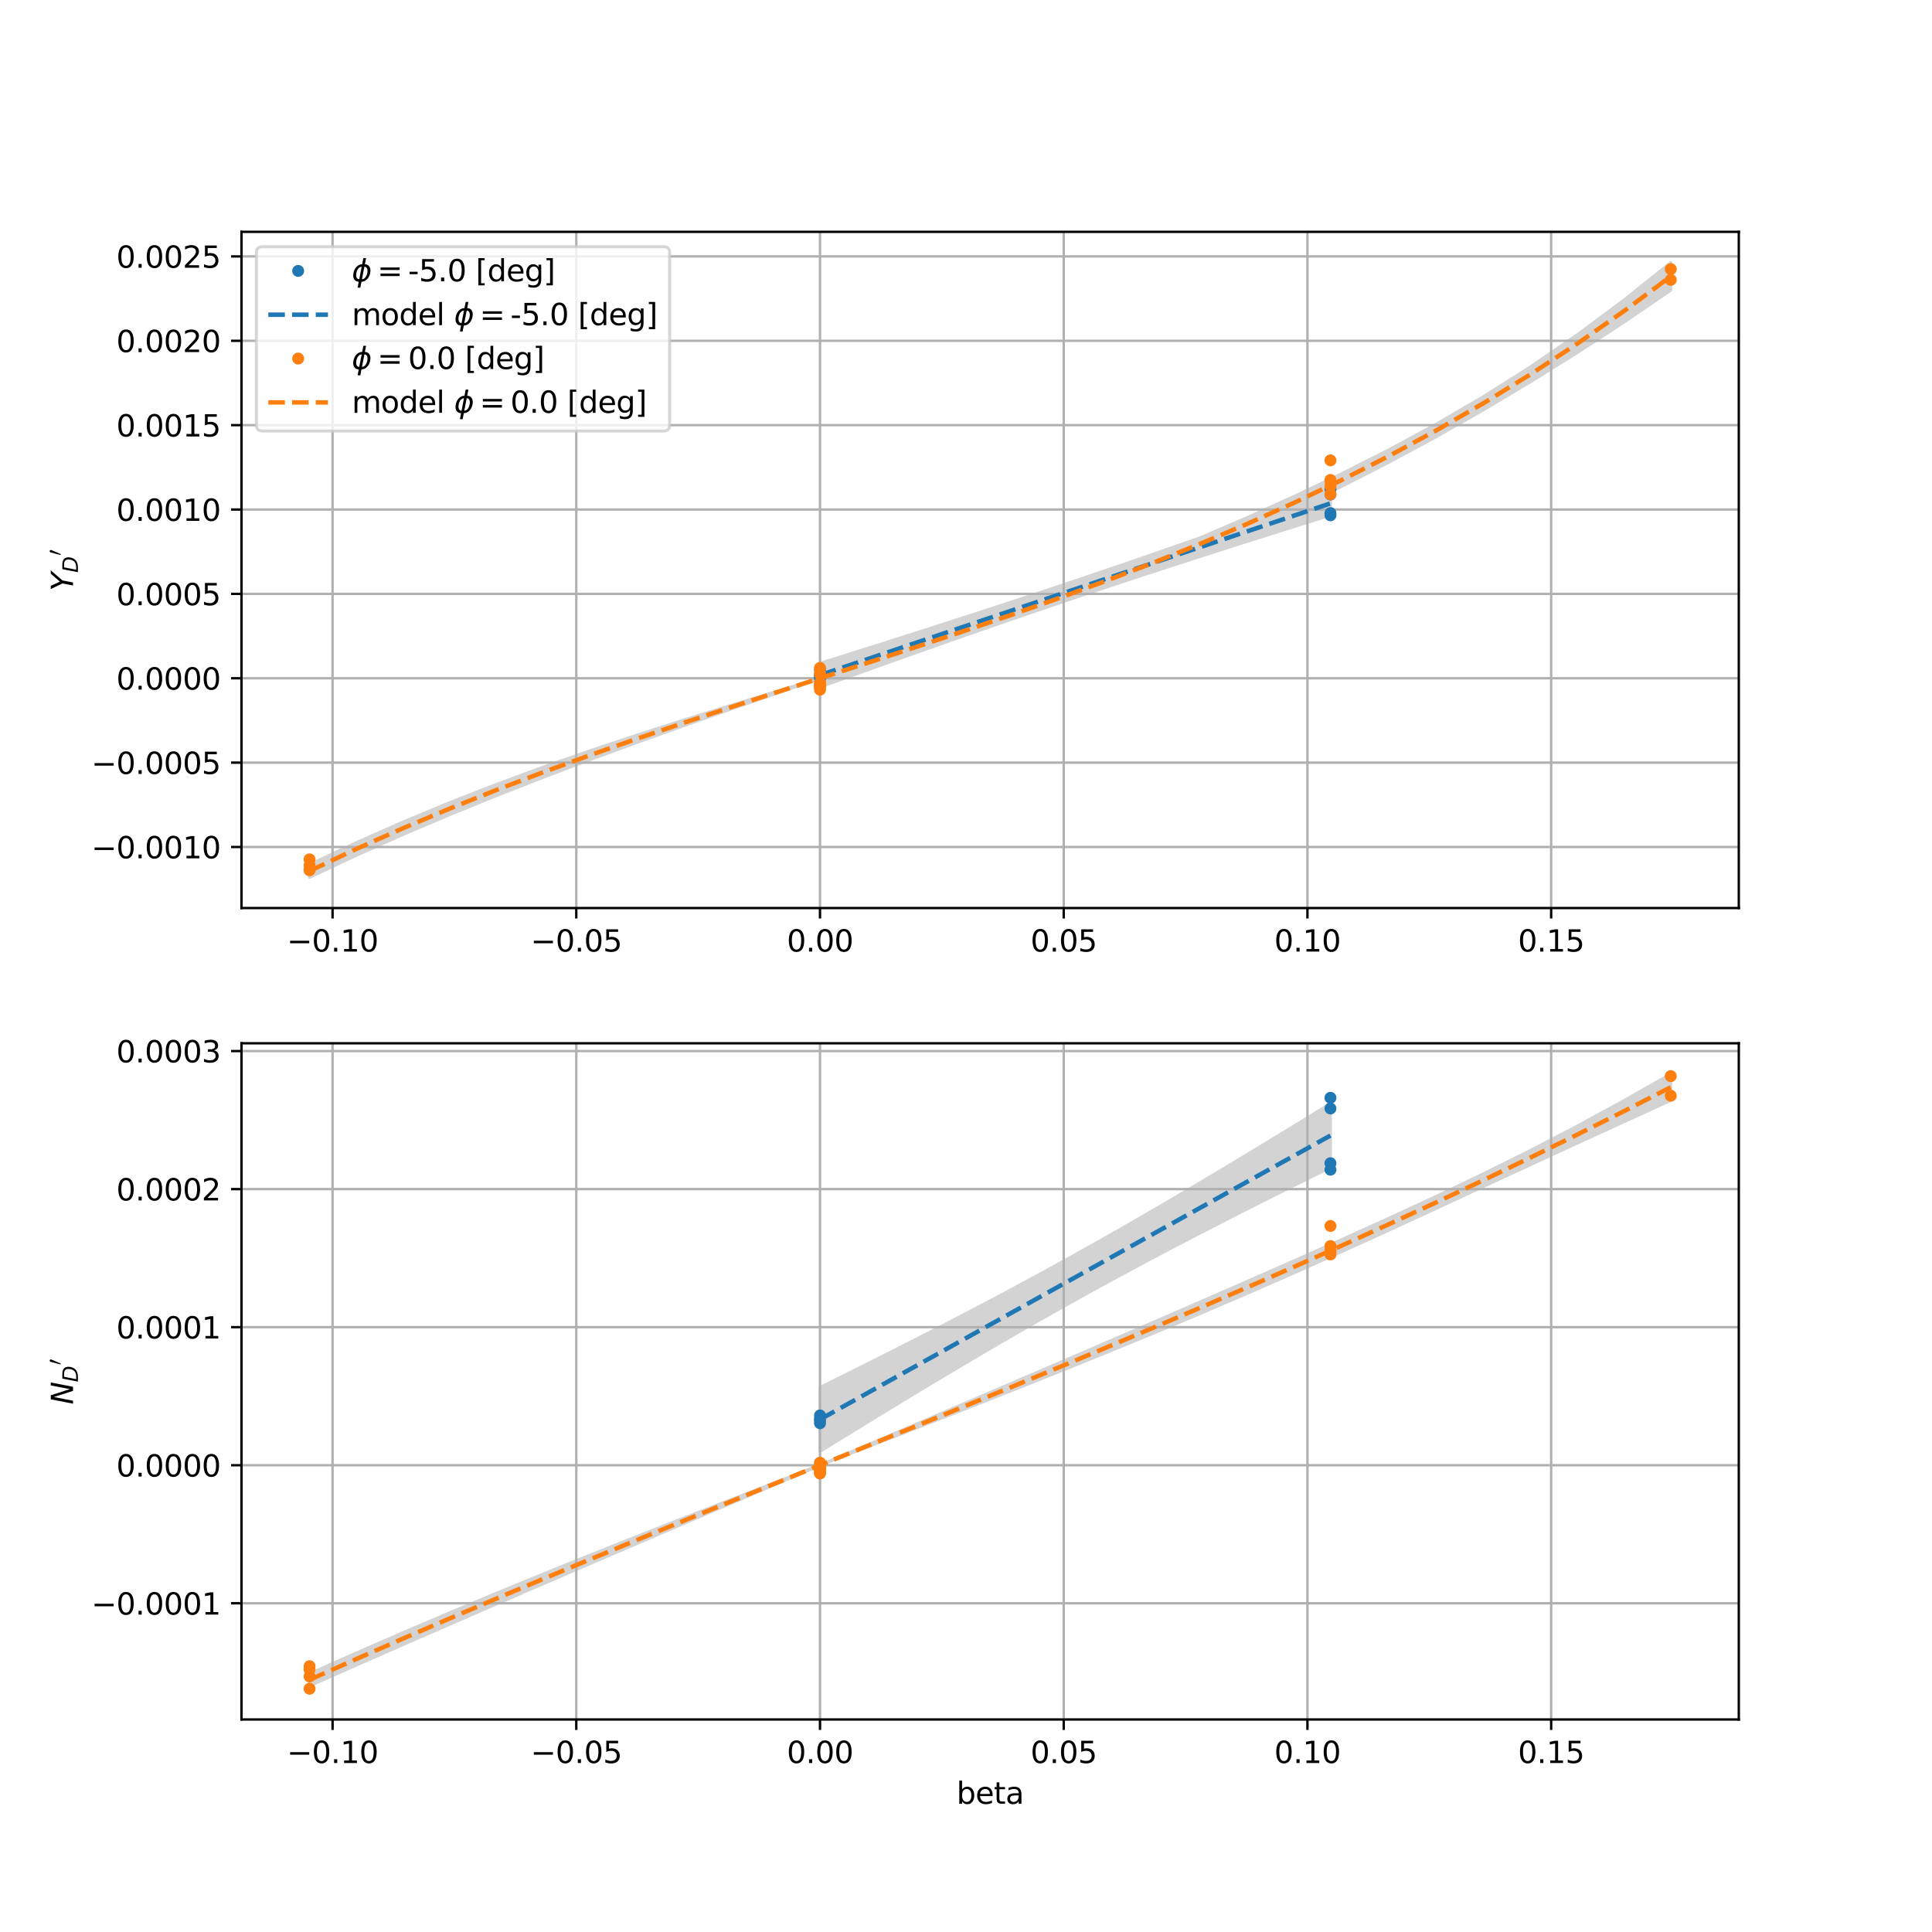<?xml version="1.0" encoding="utf-8" standalone="no"?>
<!DOCTYPE svg PUBLIC "-//W3C//DTD SVG 1.1//EN"
  "http://www.w3.org/Graphics/SVG/1.1/DTD/svg11.dtd">
<svg xmlns:xlink="http://www.w3.org/1999/xlink" width="648pt" height="648pt" viewBox="0 0 648 648" xmlns="http://www.w3.org/2000/svg" version="1.1">
 <defs>
  <style type="text/css">*{stroke-linejoin: round; stroke-linecap: butt}</style>
 </defs>
 <g id="figure_1">
  <g id="patch_1">
   <path d="M 0 648 
L 648 648 
L 648 0 
L 0 0 
z
" style="fill: #ffffff"/>
  </g>
  <g id="axes_1">
   <g id="patch_2">
    <path d="M 81 304.56 
L 583.2 304.56 
L 583.2 77.76 
L 81 77.76 
z
" style="fill: #ffffff"/>
   </g>
   <g id="PolyCollection_1">
    <defs>
     <path id="m2f011750bd" d="M 275.032 -425.527 
L 275.032 -417.579 
L 280.935 -419.703 
L 286.839 -421.822 
L 292.743 -423.936 
L 298.646 -426.042 
L 304.55 -428.142 
L 310.453 -430.233 
L 316.357 -432.316 
L 322.261 -434.39 
L 328.164 -436.453 
L 334.068 -438.504 
L 339.971 -440.544 
L 345.875 -442.572 
L 351.779 -444.586 
L 357.682 -446.587 
L 363.586 -448.575 
L 369.489 -450.548 
L 375.393 -452.509 
L 381.297 -454.456 
L 387.2 -456.39 
L 393.104 -458.312 
L 399.008 -460.223 
L 404.911 -462.124 
L 410.815 -464.014 
L 416.718 -465.896 
L 422.622 -467.769 
L 428.526 -469.634 
L 434.429 -471.492 
L 440.333 -473.344 
L 446.236 -475.19 
L 446.236 -483.117 
L 446.236 -483.117 
L 440.333 -481.004 
L 434.429 -478.896 
L 428.526 -476.793 
L 422.622 -474.695 
L 416.718 -472.604 
L 410.815 -470.52 
L 404.911 -468.444 
L 399.008 -466.377 
L 393.104 -464.319 
L 387.2 -462.271 
L 381.297 -460.235 
L 375.393 -458.21 
L 369.489 -456.198 
L 363.586 -454.198 
L 357.682 -452.211 
L 351.779 -450.237 
L 345.875 -448.276 
L 339.971 -446.327 
L 334.068 -444.39 
L 328.164 -442.465 
L 322.261 -440.55 
L 316.357 -438.645 
L 310.453 -436.749 
L 304.55 -434.862 
L 298.646 -432.982 
L 292.743 -431.109 
L 286.839 -429.243 
L 280.935 -427.383 
L 275.032 -425.527 
z
" style="stroke: #d3d3d3"/>
    </defs>
    <g clip-path="url(#p284d12bd24)">
     <use xlink:href="#m2f011750bd" x="0" y="648" style="fill: #d3d3d3; stroke: #d3d3d3"/>
    </g>
   </g>
   <g id="PolyCollection_2">
    <defs>
     <path id="m713839960f" d="M 103.827 -357.981 
L 103.827 -353.749 
L 119.57 -361.158 
L 135.313 -368.182 
L 151.056 -374.873 
L 166.799 -381.274 
L 182.542 -387.426 
L 198.285 -393.368 
L 214.028 -399.136 
L 229.771 -404.766 
L 245.514 -410.295 
L 261.257 -415.757 
L 277 -421.105 
L 292.743 -425.873 
L 308.486 -430.7 
L 324.229 -435.636 
L 339.971 -440.733 
L 355.714 -446.041 
L 371.457 -451.611 
L 387.2 -457.489 
L 402.943 -463.724 
L 418.686 -470.358 
L 434.429 -477.43 
L 450.172 -484.969 
L 465.915 -492.993 
L 481.658 -501.496 
L 497.401 -510.455 
L 513.144 -519.841 
L 528.887 -529.65 
L 544.63 -539.911 
L 560.373 -550.669 
L 560.373 -559.931 
L 560.373 -559.931 
L 544.63 -547.317 
L 528.887 -535.628 
L 513.144 -524.833 
L 497.401 -514.885 
L 481.658 -505.699 
L 465.915 -497.17 
L 450.172 -489.191 
L 434.429 -481.677 
L 418.686 -474.562 
L 402.943 -467.792 
L 387.2 -461.322 
L 371.457 -455.111 
L 355.714 -449.12 
L 339.971 -443.312 
L 324.229 -437.651 
L 308.486 -432.1 
L 292.743 -426.625 
L 277 -421.189 
L 261.257 -416.343 
L 245.514 -411.535 
L 229.771 -406.631 
L 214.028 -401.579 
L 198.285 -396.329 
L 182.542 -390.83 
L 166.799 -385.033 
L 151.056 -378.891 
L 135.313 -372.361 
L 119.57 -365.402 
L 103.827 -357.981 
z
" style="stroke: #d3d3d3"/>
    </defs>
    <g clip-path="url(#p284d12bd24)">
     <use xlink:href="#m713839960f" x="0" y="648" style="fill: #d3d3d3; stroke: #d3d3d3"/>
    </g>
   </g>
   <g id="matplotlib.axis_1">
    <g id="xtick_1">
     <g id="line2d_1">
      <path d="M 111.544 304.56 
L 111.544 77.76 
" clip-path="url(#p284d12bd24)" style="fill: none; stroke: #b0b0b0; stroke-width: 0.8; stroke-linecap: square"/>
     </g>
     <g id="line2d_2">
      <defs>
       <path id="mffbb7084d3" d="M 0 0 
L 0 3.5 
" style="stroke: #000000; stroke-width: 0.8"/>
      </defs>
      <g>
       <use xlink:href="#mffbb7084d3" x="111.544" y="304.56" style="stroke: #000000; stroke-width: 0.8"/>
      </g>
     </g>
     <g id="text_1">
      <!-- −0.10 -->
      <g transform="translate(96.221 319.158) scale(0.1 -0.1)">
       <defs>
        <path id="DejaVuSans-2212" d="M 678 2272 
L 4684 2272 
L 4684 1741 
L 678 1741 
L 678 2272 
z
" transform="scale(0.016)"/>
        <path id="DejaVuSans-30" d="M 2034 4250 
Q 1547 4250 1301 3770 
Q 1056 3291 1056 2328 
Q 1056 1369 1301 889 
Q 1547 409 2034 409 
Q 2525 409 2770 889 
Q 3016 1369 3016 2328 
Q 3016 3291 2770 3770 
Q 2525 4250 2034 4250 
z
M 2034 4750 
Q 2819 4750 3233 4129 
Q 3647 3509 3647 2328 
Q 3647 1150 3233 529 
Q 2819 -91 2034 -91 
Q 1250 -91 836 529 
Q 422 1150 422 2328 
Q 422 3509 836 4129 
Q 1250 4750 2034 4750 
z
" transform="scale(0.016)"/>
        <path id="DejaVuSans-2e" d="M 684 794 
L 1344 794 
L 1344 0 
L 684 0 
L 684 794 
z
" transform="scale(0.016)"/>
        <path id="DejaVuSans-31" d="M 794 531 
L 1825 531 
L 1825 4091 
L 703 3866 
L 703 4441 
L 1819 4666 
L 2450 4666 
L 2450 531 
L 3481 531 
L 3481 0 
L 794 0 
L 794 531 
z
" transform="scale(0.016)"/>
       </defs>
       <use xlink:href="#DejaVuSans-2212"/>
       <use xlink:href="#DejaVuSans-30" x="83.789"/>
       <use xlink:href="#DejaVuSans-2e" x="147.412"/>
       <use xlink:href="#DejaVuSans-31" x="179.199"/>
       <use xlink:href="#DejaVuSans-30" x="242.822"/>
      </g>
     </g>
    </g>
    <g id="xtick_2">
     <g id="line2d_3">
      <path d="M 193.288 304.56 
L 193.288 77.76 
" clip-path="url(#p284d12bd24)" style="fill: none; stroke: #b0b0b0; stroke-width: 0.8; stroke-linecap: square"/>
     </g>
     <g id="line2d_4">
      <g>
       <use xlink:href="#mffbb7084d3" x="193.288" y="304.56" style="stroke: #000000; stroke-width: 0.8"/>
      </g>
     </g>
     <g id="text_2">
      <!-- −0.05 -->
      <g transform="translate(177.965 319.158) scale(0.1 -0.1)">
       <defs>
        <path id="DejaVuSans-35" d="M 691 4666 
L 3169 4666 
L 3169 4134 
L 1269 4134 
L 1269 2991 
Q 1406 3038 1543 3061 
Q 1681 3084 1819 3084 
Q 2600 3084 3056 2656 
Q 3513 2228 3513 1497 
Q 3513 744 3044 326 
Q 2575 -91 1722 -91 
Q 1428 -91 1123 -41 
Q 819 9 494 109 
L 494 744 
Q 775 591 1075 516 
Q 1375 441 1709 441 
Q 2250 441 2565 725 
Q 2881 1009 2881 1497 
Q 2881 1984 2565 2268 
Q 2250 2553 1709 2553 
Q 1456 2553 1204 2497 
Q 953 2441 691 2322 
L 691 4666 
z
" transform="scale(0.016)"/>
       </defs>
       <use xlink:href="#DejaVuSans-2212"/>
       <use xlink:href="#DejaVuSans-30" x="83.789"/>
       <use xlink:href="#DejaVuSans-2e" x="147.412"/>
       <use xlink:href="#DejaVuSans-30" x="179.199"/>
       <use xlink:href="#DejaVuSans-35" x="242.822"/>
      </g>
     </g>
    </g>
    <g id="xtick_3">
     <g id="line2d_5">
      <path d="M 275.032 304.56 
L 275.032 77.76 
" clip-path="url(#p284d12bd24)" style="fill: none; stroke: #b0b0b0; stroke-width: 0.8; stroke-linecap: square"/>
     </g>
     <g id="line2d_6">
      <g>
       <use xlink:href="#mffbb7084d3" x="275.032" y="304.56" style="stroke: #000000; stroke-width: 0.8"/>
      </g>
     </g>
     <g id="text_3">
      <!-- 0.00 -->
      <g transform="translate(263.899 319.158) scale(0.1 -0.1)">
       <use xlink:href="#DejaVuSans-30"/>
       <use xlink:href="#DejaVuSans-2e" x="63.623"/>
       <use xlink:href="#DejaVuSans-30" x="95.41"/>
       <use xlink:href="#DejaVuSans-30" x="159.033"/>
      </g>
     </g>
    </g>
    <g id="xtick_4">
     <g id="line2d_7">
      <path d="M 356.776 304.56 
L 356.776 77.76 
" clip-path="url(#p284d12bd24)" style="fill: none; stroke: #b0b0b0; stroke-width: 0.8; stroke-linecap: square"/>
     </g>
     <g id="line2d_8">
      <g>
       <use xlink:href="#mffbb7084d3" x="356.776" y="304.56" style="stroke: #000000; stroke-width: 0.8"/>
      </g>
     </g>
     <g id="text_4">
      <!-- 0.05 -->
      <g transform="translate(345.643 319.158) scale(0.1 -0.1)">
       <use xlink:href="#DejaVuSans-30"/>
       <use xlink:href="#DejaVuSans-2e" x="63.623"/>
       <use xlink:href="#DejaVuSans-30" x="95.41"/>
       <use xlink:href="#DejaVuSans-35" x="159.033"/>
      </g>
     </g>
    </g>
    <g id="xtick_5">
     <g id="line2d_9">
      <path d="M 438.52 304.56 
L 438.52 77.76 
" clip-path="url(#p284d12bd24)" style="fill: none; stroke: #b0b0b0; stroke-width: 0.8; stroke-linecap: square"/>
     </g>
     <g id="line2d_10">
      <g>
       <use xlink:href="#mffbb7084d3" x="438.52" y="304.56" style="stroke: #000000; stroke-width: 0.8"/>
      </g>
     </g>
     <g id="text_5">
      <!-- 0.10 -->
      <g transform="translate(427.387 319.158) scale(0.1 -0.1)">
       <use xlink:href="#DejaVuSans-30"/>
       <use xlink:href="#DejaVuSans-2e" x="63.623"/>
       <use xlink:href="#DejaVuSans-31" x="95.41"/>
       <use xlink:href="#DejaVuSans-30" x="159.033"/>
      </g>
     </g>
    </g>
    <g id="xtick_6">
     <g id="line2d_11">
      <path d="M 520.264 304.56 
L 520.264 77.76 
" clip-path="url(#p284d12bd24)" style="fill: none; stroke: #b0b0b0; stroke-width: 0.8; stroke-linecap: square"/>
     </g>
     <g id="line2d_12">
      <g>
       <use xlink:href="#mffbb7084d3" x="520.264" y="304.56" style="stroke: #000000; stroke-width: 0.8"/>
      </g>
     </g>
     <g id="text_6">
      <!-- 0.15 -->
      <g transform="translate(509.131 319.158) scale(0.1 -0.1)">
       <use xlink:href="#DejaVuSans-30"/>
       <use xlink:href="#DejaVuSans-2e" x="63.623"/>
       <use xlink:href="#DejaVuSans-31" x="95.41"/>
       <use xlink:href="#DejaVuSans-35" x="159.033"/>
      </g>
     </g>
    </g>
   </g>
   <g id="matplotlib.axis_2">
    <g id="ytick_1">
     <g id="line2d_13">
      <path d="M 81 284.084 
L 583.2 284.084 
" clip-path="url(#p284d12bd24)" style="fill: none; stroke: #b0b0b0; stroke-width: 0.8; stroke-linecap: square"/>
     </g>
     <g id="line2d_14">
      <defs>
       <path id="md9fe231cdb" d="M 0 0 
L -3.5 0 
" style="stroke: #000000; stroke-width: 0.8"/>
      </defs>
      <g>
       <use xlink:href="#md9fe231cdb" x="81" y="284.084" style="stroke: #000000; stroke-width: 0.8"/>
      </g>
     </g>
     <g id="text_7">
      <!-- −0.0010 -->
      <g transform="translate(30.63 287.883) scale(0.1 -0.1)">
       <use xlink:href="#DejaVuSans-2212"/>
       <use xlink:href="#DejaVuSans-30" x="83.789"/>
       <use xlink:href="#DejaVuSans-2e" x="147.412"/>
       <use xlink:href="#DejaVuSans-30" x="179.199"/>
       <use xlink:href="#DejaVuSans-30" x="242.822"/>
       <use xlink:href="#DejaVuSans-31" x="306.445"/>
       <use xlink:href="#DejaVuSans-30" x="370.068"/>
      </g>
     </g>
    </g>
    <g id="ytick_2">
     <g id="line2d_15">
      <path d="M 81 255.787 
L 583.2 255.787 
" clip-path="url(#p284d12bd24)" style="fill: none; stroke: #b0b0b0; stroke-width: 0.8; stroke-linecap: square"/>
     </g>
     <g id="line2d_16">
      <g>
       <use xlink:href="#md9fe231cdb" x="81" y="255.787" style="stroke: #000000; stroke-width: 0.8"/>
      </g>
     </g>
     <g id="text_8">
      <!-- −0.0005 -->
      <g transform="translate(30.63 259.586) scale(0.1 -0.1)">
       <use xlink:href="#DejaVuSans-2212"/>
       <use xlink:href="#DejaVuSans-30" x="83.789"/>
       <use xlink:href="#DejaVuSans-2e" x="147.412"/>
       <use xlink:href="#DejaVuSans-30" x="179.199"/>
       <use xlink:href="#DejaVuSans-30" x="242.822"/>
       <use xlink:href="#DejaVuSans-30" x="306.445"/>
       <use xlink:href="#DejaVuSans-35" x="370.068"/>
      </g>
     </g>
    </g>
    <g id="ytick_3">
     <g id="line2d_17">
      <path d="M 81 227.49 
L 583.2 227.49 
" clip-path="url(#p284d12bd24)" style="fill: none; stroke: #b0b0b0; stroke-width: 0.8; stroke-linecap: square"/>
     </g>
     <g id="line2d_18">
      <g>
       <use xlink:href="#md9fe231cdb" x="81" y="227.49" style="stroke: #000000; stroke-width: 0.8"/>
      </g>
     </g>
     <g id="text_9">
      <!-- 0.0000 -->
      <g transform="translate(39.009 231.289) scale(0.1 -0.1)">
       <use xlink:href="#DejaVuSans-30"/>
       <use xlink:href="#DejaVuSans-2e" x="63.623"/>
       <use xlink:href="#DejaVuSans-30" x="95.41"/>
       <use xlink:href="#DejaVuSans-30" x="159.033"/>
       <use xlink:href="#DejaVuSans-30" x="222.656"/>
       <use xlink:href="#DejaVuSans-30" x="286.279"/>
      </g>
     </g>
    </g>
    <g id="ytick_4">
     <g id="line2d_19">
      <path d="M 81 199.192 
L 583.2 199.192 
" clip-path="url(#p284d12bd24)" style="fill: none; stroke: #b0b0b0; stroke-width: 0.8; stroke-linecap: square"/>
     </g>
     <g id="line2d_20">
      <g>
       <use xlink:href="#md9fe231cdb" x="81" y="199.192" style="stroke: #000000; stroke-width: 0.8"/>
      </g>
     </g>
     <g id="text_10">
      <!-- 0.0005 -->
      <g transform="translate(39.009 202.992) scale(0.1 -0.1)">
       <use xlink:href="#DejaVuSans-30"/>
       <use xlink:href="#DejaVuSans-2e" x="63.623"/>
       <use xlink:href="#DejaVuSans-30" x="95.41"/>
       <use xlink:href="#DejaVuSans-30" x="159.033"/>
       <use xlink:href="#DejaVuSans-30" x="222.656"/>
       <use xlink:href="#DejaVuSans-35" x="286.279"/>
      </g>
     </g>
    </g>
    <g id="ytick_5">
     <g id="line2d_21">
      <path d="M 81 170.895 
L 583.2 170.895 
" clip-path="url(#p284d12bd24)" style="fill: none; stroke: #b0b0b0; stroke-width: 0.8; stroke-linecap: square"/>
     </g>
     <g id="line2d_22">
      <g>
       <use xlink:href="#md9fe231cdb" x="81" y="170.895" style="stroke: #000000; stroke-width: 0.8"/>
      </g>
     </g>
     <g id="text_11">
      <!-- 0.0010 -->
      <g transform="translate(39.009 174.694) scale(0.1 -0.1)">
       <use xlink:href="#DejaVuSans-30"/>
       <use xlink:href="#DejaVuSans-2e" x="63.623"/>
       <use xlink:href="#DejaVuSans-30" x="95.41"/>
       <use xlink:href="#DejaVuSans-30" x="159.033"/>
       <use xlink:href="#DejaVuSans-31" x="222.656"/>
       <use xlink:href="#DejaVuSans-30" x="286.279"/>
      </g>
     </g>
    </g>
    <g id="ytick_6">
     <g id="line2d_23">
      <path d="M 81 142.598 
L 583.2 142.598 
" clip-path="url(#p284d12bd24)" style="fill: none; stroke: #b0b0b0; stroke-width: 0.8; stroke-linecap: square"/>
     </g>
     <g id="line2d_24">
      <g>
       <use xlink:href="#md9fe231cdb" x="81" y="142.598" style="stroke: #000000; stroke-width: 0.8"/>
      </g>
     </g>
     <g id="text_12">
      <!-- 0.0015 -->
      <g transform="translate(39.009 146.397) scale(0.1 -0.1)">
       <use xlink:href="#DejaVuSans-30"/>
       <use xlink:href="#DejaVuSans-2e" x="63.623"/>
       <use xlink:href="#DejaVuSans-30" x="95.41"/>
       <use xlink:href="#DejaVuSans-30" x="159.033"/>
       <use xlink:href="#DejaVuSans-31" x="222.656"/>
       <use xlink:href="#DejaVuSans-35" x="286.279"/>
      </g>
     </g>
    </g>
    <g id="ytick_7">
     <g id="line2d_25">
      <path d="M 81 114.301 
L 583.2 114.301 
" clip-path="url(#p284d12bd24)" style="fill: none; stroke: #b0b0b0; stroke-width: 0.8; stroke-linecap: square"/>
     </g>
     <g id="line2d_26">
      <g>
       <use xlink:href="#md9fe231cdb" x="81" y="114.301" style="stroke: #000000; stroke-width: 0.8"/>
      </g>
     </g>
     <g id="text_13">
      <!-- 0.0020 -->
      <g transform="translate(39.009 118.1) scale(0.1 -0.1)">
       <defs>
        <path id="DejaVuSans-32" d="M 1228 531 
L 3431 531 
L 3431 0 
L 469 0 
L 469 531 
Q 828 903 1448 1529 
Q 2069 2156 2228 2338 
Q 2531 2678 2651 2914 
Q 2772 3150 2772 3378 
Q 2772 3750 2511 3984 
Q 2250 4219 1831 4219 
Q 1534 4219 1204 4116 
Q 875 4013 500 3803 
L 500 4441 
Q 881 4594 1212 4672 
Q 1544 4750 1819 4750 
Q 2544 4750 2975 4387 
Q 3406 4025 3406 3419 
Q 3406 3131 3298 2873 
Q 3191 2616 2906 2266 
Q 2828 2175 2409 1742 
Q 1991 1309 1228 531 
z
" transform="scale(0.016)"/>
       </defs>
       <use xlink:href="#DejaVuSans-30"/>
       <use xlink:href="#DejaVuSans-2e" x="63.623"/>
       <use xlink:href="#DejaVuSans-30" x="95.41"/>
       <use xlink:href="#DejaVuSans-30" x="159.033"/>
       <use xlink:href="#DejaVuSans-32" x="222.656"/>
       <use xlink:href="#DejaVuSans-30" x="286.279"/>
      </g>
     </g>
    </g>
    <g id="ytick_8">
     <g id="line2d_27">
      <path d="M 81 86.003 
L 583.2 86.003 
" clip-path="url(#p284d12bd24)" style="fill: none; stroke: #b0b0b0; stroke-width: 0.8; stroke-linecap: square"/>
     </g>
     <g id="line2d_28">
      <g>
       <use xlink:href="#md9fe231cdb" x="81" y="86.003" style="stroke: #000000; stroke-width: 0.8"/>
      </g>
     </g>
     <g id="text_14">
      <!-- 0.0025 -->
      <g transform="translate(39.009 89.803) scale(0.1 -0.1)">
       <use xlink:href="#DejaVuSans-30"/>
       <use xlink:href="#DejaVuSans-2e" x="63.623"/>
       <use xlink:href="#DejaVuSans-30" x="95.41"/>
       <use xlink:href="#DejaVuSans-30" x="159.033"/>
       <use xlink:href="#DejaVuSans-32" x="222.656"/>
       <use xlink:href="#DejaVuSans-35" x="286.279"/>
      </g>
     </g>
    </g>
    <g id="text_15">
     <!-- ${Y_D}'$ -->
     <g transform="translate(24.55 198.21) rotate(-90) scale(0.1 -0.1)">
      <defs>
       <path id="DejaVuSans-Oblique-59" d="M 403 4666 
L 1081 4666 
L 1953 2747 
L 3616 4666 
L 4325 4666 
L 2209 2222 
L 1778 0 
L 1147 0 
L 1575 2222 
L 403 4666 
z
" transform="scale(0.016)"/>
       <path id="DejaVuSans-Oblique-44" d="M 1081 4666 
L 2438 4666 
Q 3519 4666 4070 4208 
Q 4622 3750 4622 2847 
Q 4622 2250 4412 1698 
Q 4203 1147 3834 769 
Q 3463 381 2891 190 
Q 2319 0 1538 0 
L 172 0 
L 1081 4666 
z
M 1613 4147 
L 909 519 
L 1734 519 
Q 2794 519 3375 1128 
Q 3956 1738 3956 2847 
Q 3956 3519 3581 3833 
Q 3206 4147 2406 4147 
L 1613 4147 
z
" transform="scale(0.016)"/>
       <path id="Cmsy10-30" d="M 225 347 
Q 184 359 184 409 
L 966 3316 
Q 1003 3434 1093 3506 
Q 1184 3578 1300 3578 
Q 1450 3578 1564 3479 
Q 1678 3381 1678 3231 
Q 1678 3166 1644 3084 
L 488 319 
Q 466 275 428 275 
Q 394 275 320 306 
Q 247 338 225 347 
z
" transform="scale(0.016)"/>
      </defs>
      <use xlink:href="#DejaVuSans-Oblique-59" transform="translate(0 0.584)"/>
      <use xlink:href="#DejaVuSans-Oblique-44" transform="translate(61.084 -15.822) scale(0.7)"/>
      <use xlink:href="#Cmsy10-30" transform="translate(118.677 38.866) scale(0.7)"/>
     </g>
    </g>
   </g>
   <g id="line2d_29">
    <defs>
     <path id="m1edf7c9869" d="M 0 1.5 
C 0.398 1.5 0.779 1.342 1.061 1.061 
C 1.342 0.779 1.5 0.398 1.5 0 
C 1.5 -0.398 1.342 -0.779 1.061 -1.061 
C 0.779 -1.342 0.398 -1.5 0 -1.5 
C -0.398 -1.5 -0.779 -1.342 -1.061 -1.061 
C -1.342 -0.779 -1.5 -0.398 -1.5 0 
C -1.5 0.398 -1.342 0.779 -1.061 1.061 
C -0.779 1.342 -0.398 1.5 0 1.5 
z
" style="stroke: #1f77b4"/>
    </defs>
    <g clip-path="url(#p284d12bd24)">
     <use xlink:href="#m1edf7c9869" x="275.032" y="226.592" style="fill: #1f77b4; stroke: #1f77b4"/>
     <use xlink:href="#m1edf7c9869" x="275.032" y="224.652" style="fill: #1f77b4; stroke: #1f77b4"/>
     <use xlink:href="#m1edf7c9869" x="275.032" y="227.652" style="fill: #1f77b4; stroke: #1f77b4"/>
     <use xlink:href="#m1edf7c9869" x="275.032" y="226.887" style="fill: #1f77b4; stroke: #1f77b4"/>
     <use xlink:href="#m1edf7c9869" x="446.236" y="172.834" style="fill: #1f77b4; stroke: #1f77b4"/>
     <use xlink:href="#m1edf7c9869" x="446.236" y="172.096" style="fill: #1f77b4; stroke: #1f77b4"/>
     <use xlink:href="#m1edf7c9869" x="446.236" y="163.992" style="fill: #1f77b4; stroke: #1f77b4"/>
     <use xlink:href="#m1edf7c9869" x="446.236" y="165.859" style="fill: #1f77b4; stroke: #1f77b4"/>
    </g>
   </g>
   <g id="line2d_30">
    <path d="M 275.032 226.447 
L 280.935 224.457 
L 286.839 222.467 
L 292.743 220.478 
L 298.646 218.488 
L 304.55 216.498 
L 310.453 214.509 
L 316.357 212.519 
L 322.261 210.53 
L 328.164 208.541 
L 334.068 206.553 
L 339.971 204.564 
L 345.875 202.576 
L 351.779 200.588 
L 357.682 198.601 
L 363.586 196.614 
L 369.489 194.627 
L 375.393 192.641 
L 381.297 190.655 
L 387.2 188.669 
L 393.104 186.684 
L 399.008 184.7 
L 404.911 182.716 
L 410.815 180.733 
L 416.718 178.75 
L 422.622 176.768 
L 428.526 174.787 
L 434.429 172.806 
L 440.333 170.826 
L 446.236 168.847 
" clip-path="url(#p284d12bd24)" style="fill: none; stroke-dasharray: 5.55,2.4; stroke-dashoffset: 0; stroke: #1f77b4; stroke-width: 1.5"/>
   </g>
   <g id="line2d_31">
    <defs>
     <path id="m9eaa296e35" d="M 0 1.5 
C 0.398 1.5 0.779 1.342 1.061 1.061 
C 1.342 0.779 1.5 0.398 1.5 0 
C 1.5 -0.398 1.342 -0.779 1.061 -1.061 
C 0.779 -1.342 0.398 -1.5 0 -1.5 
C -0.398 -1.5 -0.779 -1.342 -1.061 -1.061 
C -1.342 -0.779 -1.5 -0.398 -1.5 0 
C -1.5 0.398 -1.342 0.779 -1.061 1.061 
C -0.779 1.342 -0.398 1.5 0 1.5 
z
" style="stroke: #ff7f0e"/>
    </defs>
    <g clip-path="url(#p284d12bd24)">
     <use xlink:href="#m9eaa296e35" x="103.827" y="291.704" style="fill: #ff7f0e; stroke: #ff7f0e"/>
     <use xlink:href="#m9eaa296e35" x="103.827" y="290.222" style="fill: #ff7f0e; stroke: #ff7f0e"/>
     <use xlink:href="#m9eaa296e35" x="103.827" y="288.234" style="fill: #ff7f0e; stroke: #ff7f0e"/>
     <use xlink:href="#m9eaa296e35" x="103.827" y="291.887" style="fill: #ff7f0e; stroke: #ff7f0e"/>
     <use xlink:href="#m9eaa296e35" x="275.032" y="230.314" style="fill: #ff7f0e; stroke: #ff7f0e"/>
     <use xlink:href="#m9eaa296e35" x="275.032" y="225.656" style="fill: #ff7f0e; stroke: #ff7f0e"/>
     <use xlink:href="#m9eaa296e35" x="275.032" y="229.733" style="fill: #ff7f0e; stroke: #ff7f0e"/>
     <use xlink:href="#m9eaa296e35" x="275.032" y="226.082" style="fill: #ff7f0e; stroke: #ff7f0e"/>
     <use xlink:href="#m9eaa296e35" x="275.032" y="231.333" style="fill: #ff7f0e; stroke: #ff7f0e"/>
     <use xlink:href="#m9eaa296e35" x="275.032" y="229.564" style="fill: #ff7f0e; stroke: #ff7f0e"/>
     <use xlink:href="#m9eaa296e35" x="275.032" y="229.486" style="fill: #ff7f0e; stroke: #ff7f0e"/>
     <use xlink:href="#m9eaa296e35" x="275.032" y="230.691" style="fill: #ff7f0e; stroke: #ff7f0e"/>
     <use xlink:href="#m9eaa296e35" x="275.032" y="229.542" style="fill: #ff7f0e; stroke: #ff7f0e"/>
     <use xlink:href="#m9eaa296e35" x="275.032" y="229.081" style="fill: #ff7f0e; stroke: #ff7f0e"/>
     <use xlink:href="#m9eaa296e35" x="275.032" y="229.131" style="fill: #ff7f0e; stroke: #ff7f0e"/>
     <use xlink:href="#m9eaa296e35" x="275.032" y="224.01" style="fill: #ff7f0e; stroke: #ff7f0e"/>
     <use xlink:href="#m9eaa296e35" x="446.236" y="160.982" style="fill: #ff7f0e; stroke: #ff7f0e"/>
     <use xlink:href="#m9eaa296e35" x="446.236" y="154.411" style="fill: #ff7f0e; stroke: #ff7f0e"/>
     <use xlink:href="#m9eaa296e35" x="446.236" y="161.473" style="fill: #ff7f0e; stroke: #ff7f0e"/>
     <use xlink:href="#m9eaa296e35" x="446.236" y="165.79" style="fill: #ff7f0e; stroke: #ff7f0e"/>
     <use xlink:href="#m9eaa296e35" x="446.236" y="163.114" style="fill: #ff7f0e; stroke: #ff7f0e"/>
     <use xlink:href="#m9eaa296e35" x="560.373" y="93.868" style="fill: #ff7f0e; stroke: #ff7f0e"/>
     <use xlink:href="#m9eaa296e35" x="560.373" y="90.268" style="fill: #ff7f0e; stroke: #ff7f0e"/>
    </g>
   </g>
   <g id="line2d_32">
    <path d="M 103.827 292.135 
L 119.57 284.72 
L 135.313 277.729 
L 151.056 271.118 
L 166.799 264.847 
L 182.542 258.872 
L 198.285 253.152 
L 214.028 247.642 
L 229.771 242.301 
L 245.514 237.085 
L 261.257 231.95 
L 277 226.853 
L 292.743 221.751 
L 308.486 216.6 
L 324.229 211.356 
L 339.971 205.977 
L 355.714 200.419 
L 371.457 194.639 
L 387.2 188.594 
L 402.943 182.242 
L 418.686 175.54 
L 434.429 168.447 
L 450.172 160.92 
L 465.915 152.919 
L 481.658 144.402 
L 497.401 135.33 
L 513.144 125.663 
L 528.887 115.361 
L 544.63 104.386 
L 560.373 92.7 
" clip-path="url(#p284d12bd24)" style="fill: none; stroke-dasharray: 5.55,2.4; stroke-dashoffset: 0; stroke: #ff7f0e; stroke-width: 1.5"/>
   </g>
   <g id="patch_3">
    <path d="M 81 304.56 
L 81 77.76 
" style="fill: none; stroke: #000000; stroke-width: 0.8; stroke-linejoin: miter; stroke-linecap: square"/>
   </g>
   <g id="patch_4">
    <path d="M 583.2 304.56 
L 583.2 77.76 
" style="fill: none; stroke: #000000; stroke-width: 0.8; stroke-linejoin: miter; stroke-linecap: square"/>
   </g>
   <g id="patch_5">
    <path d="M 81 304.56 
L 583.2 304.56 
" style="fill: none; stroke: #000000; stroke-width: 0.8; stroke-linejoin: miter; stroke-linecap: square"/>
   </g>
   <g id="patch_6">
    <path d="M 81 77.76 
L 583.2 77.76 
" style="fill: none; stroke: #000000; stroke-width: 0.8; stroke-linejoin: miter; stroke-linecap: square"/>
   </g>
   <g id="legend_1">
    <g id="patch_7">
     <path d="M 88 144.56 
L 222.6 144.56 
Q 224.6 144.56 224.6 142.56 
L 224.6 84.76 
Q 224.6 82.76 222.6 82.76 
L 88 82.76 
Q 86 82.76 86 84.76 
L 86 142.56 
Q 86 144.56 88 144.56 
z
" style="fill: #ffffff; opacity: 0.8; stroke: #cccccc; stroke-linejoin: miter"/>
    </g>
    <g id="line2d_33">
     <g>
      <use xlink:href="#m1edf7c9869" x="100" y="90.86" style="fill: #1f77b4; stroke: #1f77b4"/>
     </g>
    </g>
    <g id="text_16">
     <!-- $\phi=$-5.0 [deg] -->
     <g transform="translate(118 94.36) scale(0.1 -0.1)">
      <defs>
       <path id="DejaVuSans-Oblique-3d5" d="M 2991 4863 
L 2738 3572 
Q 3363 3572 3684 3094 
Q 4016 2606 3850 1747 
Q 3681 888 3159 400 
Q 2653 -78 2028 -78 
L 1784 -1331 
L 1213 -1331 
L 1456 -78 
Q 834 -78 509 400 
Q 178 888 347 1747 
Q 513 2606 1034 3094 
Q 1544 3572 2166 3572 
L 2419 4863 
L 2991 4863 
z
M 2128 434 
Q 2481 434 2784 756 
Q 3116 1116 3244 1747 
Q 3369 2372 3169 2738 
Q 2991 3059 2638 3059 
L 2128 434 
z
M 1556 434 
L 2066 3059 
Q 1716 3059 1413 2738 
Q 1072 2372 953 1747 
Q 834 1116 1028 756 
Q 1203 434 1556 434 
z
" transform="scale(0.016)"/>
       <path id="DejaVuSans-3d" d="M 678 2906 
L 4684 2906 
L 4684 2381 
L 678 2381 
L 678 2906 
z
M 678 1631 
L 4684 1631 
L 4684 1100 
L 678 1100 
L 678 1631 
z
" transform="scale(0.016)"/>
       <path id="DejaVuSans-2d" d="M 313 2009 
L 1997 2009 
L 1997 1497 
L 313 1497 
L 313 2009 
z
" transform="scale(0.016)"/>
       <path id="DejaVuSans-20" transform="scale(0.016)"/>
       <path id="DejaVuSans-5b" d="M 550 4863 
L 1875 4863 
L 1875 4416 
L 1125 4416 
L 1125 -397 
L 1875 -397 
L 1875 -844 
L 550 -844 
L 550 4863 
z
" transform="scale(0.016)"/>
       <path id="DejaVuSans-64" d="M 2906 2969 
L 2906 4863 
L 3481 4863 
L 3481 0 
L 2906 0 
L 2906 525 
Q 2725 213 2448 61 
Q 2172 -91 1784 -91 
Q 1150 -91 751 415 
Q 353 922 353 1747 
Q 353 2572 751 3078 
Q 1150 3584 1784 3584 
Q 2172 3584 2448 3432 
Q 2725 3281 2906 2969 
z
M 947 1747 
Q 947 1113 1208 752 
Q 1469 391 1925 391 
Q 2381 391 2643 752 
Q 2906 1113 2906 1747 
Q 2906 2381 2643 2742 
Q 2381 3103 1925 3103 
Q 1469 3103 1208 2742 
Q 947 2381 947 1747 
z
" transform="scale(0.016)"/>
       <path id="DejaVuSans-65" d="M 3597 1894 
L 3597 1613 
L 953 1613 
Q 991 1019 1311 708 
Q 1631 397 2203 397 
Q 2534 397 2845 478 
Q 3156 559 3463 722 
L 3463 178 
Q 3153 47 2828 -22 
Q 2503 -91 2169 -91 
Q 1331 -91 842 396 
Q 353 884 353 1716 
Q 353 2575 817 3079 
Q 1281 3584 2069 3584 
Q 2775 3584 3186 3129 
Q 3597 2675 3597 1894 
z
M 3022 2063 
Q 3016 2534 2758 2815 
Q 2500 3097 2075 3097 
Q 1594 3097 1305 2825 
Q 1016 2553 972 2059 
L 3022 2063 
z
" transform="scale(0.016)"/>
       <path id="DejaVuSans-67" d="M 2906 1791 
Q 2906 2416 2648 2759 
Q 2391 3103 1925 3103 
Q 1463 3103 1205 2759 
Q 947 2416 947 1791 
Q 947 1169 1205 825 
Q 1463 481 1925 481 
Q 2391 481 2648 825 
Q 2906 1169 2906 1791 
z
M 3481 434 
Q 3481 -459 3084 -895 
Q 2688 -1331 1869 -1331 
Q 1566 -1331 1297 -1286 
Q 1028 -1241 775 -1147 
L 775 -588 
Q 1028 -725 1275 -790 
Q 1522 -856 1778 -856 
Q 2344 -856 2625 -561 
Q 2906 -266 2906 331 
L 2906 616 
Q 2728 306 2450 153 
Q 2172 0 1784 0 
Q 1141 0 747 490 
Q 353 981 353 1791 
Q 353 2603 747 3093 
Q 1141 3584 1784 3584 
Q 2172 3584 2450 3431 
Q 2728 3278 2906 2969 
L 2906 3500 
L 3481 3500 
L 3481 434 
z
" transform="scale(0.016)"/>
       <path id="DejaVuSans-5d" d="M 1947 4863 
L 1947 -844 
L 622 -844 
L 622 -397 
L 1369 -397 
L 1369 4416 
L 622 4416 
L 622 4863 
L 1947 4863 
z
" transform="scale(0.016)"/>
      </defs>
      <use xlink:href="#DejaVuSans-Oblique-3d5" transform="translate(0 0.016)"/>
      <use xlink:href="#DejaVuSans-3d" transform="translate(85.449 0.016)"/>
      <use xlink:href="#DejaVuSans-2d" transform="translate(188.721 0.016)"/>
      <use xlink:href="#DejaVuSans-35" transform="translate(224.805 0.016)"/>
      <use xlink:href="#DejaVuSans-2e" transform="translate(288.428 0.016)"/>
      <use xlink:href="#DejaVuSans-30" transform="translate(320.215 0.016)"/>
      <use xlink:href="#DejaVuSans-20" transform="translate(383.838 0.016)"/>
      <use xlink:href="#DejaVuSans-5b" transform="translate(415.625 0.016)"/>
      <use xlink:href="#DejaVuSans-64" transform="translate(454.639 0.016)"/>
      <use xlink:href="#DejaVuSans-65" transform="translate(518.115 0.016)"/>
      <use xlink:href="#DejaVuSans-67" transform="translate(579.639 0.016)"/>
      <use xlink:href="#DejaVuSans-5d" transform="translate(643.115 0.016)"/>
     </g>
    </g>
    <g id="line2d_34">
     <path d="M 90 105.56 
L 100 105.56 
L 110 105.56 
" style="fill: none; stroke-dasharray: 5.55,2.4; stroke-dashoffset: 0; stroke: #1f77b4; stroke-width: 1.5"/>
    </g>
    <g id="text_17">
     <!-- model $\phi=$-5.0 [deg] -->
     <g transform="translate(118 109.06) scale(0.1 -0.1)">
      <defs>
       <path id="DejaVuSans-6d" d="M 3328 2828 
Q 3544 3216 3844 3400 
Q 4144 3584 4550 3584 
Q 5097 3584 5394 3201 
Q 5691 2819 5691 2113 
L 5691 0 
L 5113 0 
L 5113 2094 
Q 5113 2597 4934 2840 
Q 4756 3084 4391 3084 
Q 3944 3084 3684 2787 
Q 3425 2491 3425 1978 
L 3425 0 
L 2847 0 
L 2847 2094 
Q 2847 2600 2669 2842 
Q 2491 3084 2119 3084 
Q 1678 3084 1418 2786 
Q 1159 2488 1159 1978 
L 1159 0 
L 581 0 
L 581 3500 
L 1159 3500 
L 1159 2956 
Q 1356 3278 1631 3431 
Q 1906 3584 2284 3584 
Q 2666 3584 2933 3390 
Q 3200 3197 3328 2828 
z
" transform="scale(0.016)"/>
       <path id="DejaVuSans-6f" d="M 1959 3097 
Q 1497 3097 1228 2736 
Q 959 2375 959 1747 
Q 959 1119 1226 758 
Q 1494 397 1959 397 
Q 2419 397 2687 759 
Q 2956 1122 2956 1747 
Q 2956 2369 2687 2733 
Q 2419 3097 1959 3097 
z
M 1959 3584 
Q 2709 3584 3137 3096 
Q 3566 2609 3566 1747 
Q 3566 888 3137 398 
Q 2709 -91 1959 -91 
Q 1206 -91 779 398 
Q 353 888 353 1747 
Q 353 2609 779 3096 
Q 1206 3584 1959 3584 
z
" transform="scale(0.016)"/>
       <path id="DejaVuSans-6c" d="M 603 4863 
L 1178 4863 
L 1178 0 
L 603 0 
L 603 4863 
z
" transform="scale(0.016)"/>
      </defs>
      <use xlink:href="#DejaVuSans-6d" transform="translate(0 0.016)"/>
      <use xlink:href="#DejaVuSans-6f" transform="translate(97.412 0.016)"/>
      <use xlink:href="#DejaVuSans-64" transform="translate(158.594 0.016)"/>
      <use xlink:href="#DejaVuSans-65" transform="translate(222.07 0.016)"/>
      <use xlink:href="#DejaVuSans-6c" transform="translate(283.594 0.016)"/>
      <use xlink:href="#DejaVuSans-20" transform="translate(311.377 0.016)"/>
      <use xlink:href="#DejaVuSans-Oblique-3d5" transform="translate(343.164 0.016)"/>
      <use xlink:href="#DejaVuSans-3d" transform="translate(428.613 0.016)"/>
      <use xlink:href="#DejaVuSans-2d" transform="translate(531.885 0.016)"/>
      <use xlink:href="#DejaVuSans-35" transform="translate(567.969 0.016)"/>
      <use xlink:href="#DejaVuSans-2e" transform="translate(631.592 0.016)"/>
      <use xlink:href="#DejaVuSans-30" transform="translate(663.379 0.016)"/>
      <use xlink:href="#DejaVuSans-20" transform="translate(727.002 0.016)"/>
      <use xlink:href="#DejaVuSans-5b" transform="translate(758.789 0.016)"/>
      <use xlink:href="#DejaVuSans-64" transform="translate(797.803 0.016)"/>
      <use xlink:href="#DejaVuSans-65" transform="translate(861.279 0.016)"/>
      <use xlink:href="#DejaVuSans-67" transform="translate(922.803 0.016)"/>
      <use xlink:href="#DejaVuSans-5d" transform="translate(986.279 0.016)"/>
     </g>
    </g>
    <g id="line2d_35">
     <g>
      <use xlink:href="#m9eaa296e35" x="100" y="120.26" style="fill: #ff7f0e; stroke: #ff7f0e"/>
     </g>
    </g>
    <g id="text_18">
     <!-- $\phi=$0.0 [deg] -->
     <g transform="translate(118 123.76) scale(0.1 -0.1)">
      <use xlink:href="#DejaVuSans-Oblique-3d5" transform="translate(0 0.016)"/>
      <use xlink:href="#DejaVuSans-3d" transform="translate(85.449 0.016)"/>
      <use xlink:href="#DejaVuSans-30" transform="translate(188.721 0.016)"/>
      <use xlink:href="#DejaVuSans-2e" transform="translate(252.344 0.016)"/>
      <use xlink:href="#DejaVuSans-30" transform="translate(284.131 0.016)"/>
      <use xlink:href="#DejaVuSans-20" transform="translate(347.754 0.016)"/>
      <use xlink:href="#DejaVuSans-5b" transform="translate(379.541 0.016)"/>
      <use xlink:href="#DejaVuSans-64" transform="translate(418.555 0.016)"/>
      <use xlink:href="#DejaVuSans-65" transform="translate(482.031 0.016)"/>
      <use xlink:href="#DejaVuSans-67" transform="translate(543.555 0.016)"/>
      <use xlink:href="#DejaVuSans-5d" transform="translate(607.031 0.016)"/>
     </g>
    </g>
    <g id="line2d_36">
     <path d="M 90 134.96 
L 100 134.96 
L 110 134.96 
" style="fill: none; stroke-dasharray: 5.55,2.4; stroke-dashoffset: 0; stroke: #ff7f0e; stroke-width: 1.5"/>
    </g>
    <g id="text_19">
     <!-- model $\phi=$0.0 [deg] -->
     <g transform="translate(118 138.46) scale(0.1 -0.1)">
      <use xlink:href="#DejaVuSans-6d" transform="translate(0 0.016)"/>
      <use xlink:href="#DejaVuSans-6f" transform="translate(97.412 0.016)"/>
      <use xlink:href="#DejaVuSans-64" transform="translate(158.594 0.016)"/>
      <use xlink:href="#DejaVuSans-65" transform="translate(222.07 0.016)"/>
      <use xlink:href="#DejaVuSans-6c" transform="translate(283.594 0.016)"/>
      <use xlink:href="#DejaVuSans-20" transform="translate(311.377 0.016)"/>
      <use xlink:href="#DejaVuSans-Oblique-3d5" transform="translate(343.164 0.016)"/>
      <use xlink:href="#DejaVuSans-3d" transform="translate(428.613 0.016)"/>
      <use xlink:href="#DejaVuSans-30" transform="translate(531.885 0.016)"/>
      <use xlink:href="#DejaVuSans-2e" transform="translate(595.508 0.016)"/>
      <use xlink:href="#DejaVuSans-30" transform="translate(627.295 0.016)"/>
      <use xlink:href="#DejaVuSans-20" transform="translate(690.918 0.016)"/>
      <use xlink:href="#DejaVuSans-5b" transform="translate(722.705 0.016)"/>
      <use xlink:href="#DejaVuSans-64" transform="translate(761.719 0.016)"/>
      <use xlink:href="#DejaVuSans-65" transform="translate(825.195 0.016)"/>
      <use xlink:href="#DejaVuSans-67" transform="translate(886.719 0.016)"/>
      <use xlink:href="#DejaVuSans-5d" transform="translate(950.195 0.016)"/>
     </g>
    </g>
   </g>
  </g>
  <g id="axes_2">
   <g id="patch_8">
    <path d="M 81 576.72 
L 583.2 576.72 
L 583.2 349.92 
L 81 349.92 
z
" style="fill: #ffffff"/>
   </g>
   <g id="PolyCollection_3">
    <defs>
     <path id="m88703696a7" d="M 275.032 -182.64 
L 275.032 -161.185 
L 280.935 -164.838 
L 286.839 -168.476 
L 292.743 -172.099 
L 298.646 -175.704 
L 304.55 -179.29 
L 310.453 -182.855 
L 316.357 -186.396 
L 322.261 -189.912 
L 328.164 -193.4 
L 334.068 -196.858 
L 339.971 -200.285 
L 345.875 -203.678 
L 351.779 -207.036 
L 357.682 -210.358 
L 363.586 -213.644 
L 369.489 -216.893 
L 375.393 -220.107 
L 381.297 -223.285 
L 387.2 -226.43 
L 393.104 -229.542 
L 399.008 -232.625 
L 404.911 -235.679 
L 410.815 -238.707 
L 416.718 -241.712 
L 422.622 -244.694 
L 428.526 -247.656 
L 434.429 -250.6 
L 440.333 -253.527 
L 446.236 -256.44 
L 446.236 -277.838 
L 446.236 -277.838 
L 440.333 -274.206 
L 434.429 -270.586 
L 428.526 -266.981 
L 422.622 -263.392 
L 416.718 -259.821 
L 410.815 -256.269 
L 404.911 -252.74 
L 399.008 -249.235 
L 393.104 -245.756 
L 387.2 -242.305 
L 381.297 -238.885 
L 375.393 -235.497 
L 369.489 -232.143 
L 363.586 -228.823 
L 357.682 -225.539 
L 351.779 -222.29 
L 345.875 -219.075 
L 339.971 -215.894 
L 334.068 -212.746 
L 328.164 -209.629 
L 322.261 -206.541 
L 316.357 -203.48 
L 310.453 -200.443 
L 304.55 -197.43 
L 298.646 -194.438 
L 292.743 -191.464 
L 286.839 -188.508 
L 280.935 -185.567 
L 275.032 -182.64 
z
" style="stroke: #d3d3d3"/>
    </defs>
    <g clip-path="url(#pb656c92a89)">
     <use xlink:href="#m88703696a7" x="0" y="648" style="fill: #d3d3d3; stroke: #d3d3d3"/>
    </g>
   </g>
   <g id="PolyCollection_4">
    <defs>
     <path id="m3cb3cefad9" d="M 103.827 -86.616 
L 103.827 -82.574 
L 119.57 -89.558 
L 135.313 -96.472 
L 151.056 -103.335 
L 166.799 -110.159 
L 182.542 -116.954 
L 198.285 -123.726 
L 214.028 -130.481 
L 229.771 -137.222 
L 245.514 -143.953 
L 261.257 -150.678 
L 277 -157.321 
L 292.743 -163.406 
L 308.486 -169.513 
L 324.229 -175.66 
L 339.971 -181.865 
L 355.714 -188.146 
L 371.457 -194.52 
L 387.2 -201.005 
L 402.943 -207.613 
L 418.686 -214.358 
L 434.429 -221.246 
L 450.172 -228.276 
L 465.915 -235.435 
L 481.658 -242.692 
L 497.401 -249.993 
L 513.144 -257.284 
L 528.887 -264.533 
L 544.63 -271.742 
L 560.373 -278.926 
L 560.373 -287.771 
L 560.373 -287.771 
L 544.63 -278.814 
L 528.887 -270.242 
L 513.144 -262.051 
L 497.401 -254.223 
L 481.658 -246.705 
L 465.915 -239.424 
L 450.172 -232.307 
L 434.429 -225.301 
L 418.686 -218.372 
L 402.943 -211.498 
L 387.2 -204.665 
L 371.457 -197.863 
L 355.714 -191.086 
L 339.971 -184.328 
L 324.229 -177.584 
L 308.486 -170.85 
L 292.743 -164.124 
L 277 -157.401 
L 261.257 -151.237 
L 245.514 -145.138 
L 229.771 -139.003 
L 214.028 -132.814 
L 198.285 -126.554 
L 182.542 -120.204 
L 166.799 -113.749 
L 151.056 -107.173 
L 135.313 -100.463 
L 119.57 -93.611 
L 103.827 -86.616 
z
" style="stroke: #d3d3d3"/>
    </defs>
    <g clip-path="url(#pb656c92a89)">
     <use xlink:href="#m3cb3cefad9" x="0" y="648" style="fill: #d3d3d3; stroke: #d3d3d3"/>
    </g>
   </g>
   <g id="matplotlib.axis_3">
    <g id="xtick_7">
     <g id="line2d_37">
      <path d="M 111.544 576.72 
L 111.544 349.92 
" clip-path="url(#pb656c92a89)" style="fill: none; stroke: #b0b0b0; stroke-width: 0.8; stroke-linecap: square"/>
     </g>
     <g id="line2d_38">
      <g>
       <use xlink:href="#mffbb7084d3" x="111.544" y="576.72" style="stroke: #000000; stroke-width: 0.8"/>
      </g>
     </g>
     <g id="text_20">
      <!-- −0.10 -->
      <g transform="translate(96.221 591.318) scale(0.1 -0.1)">
       <use xlink:href="#DejaVuSans-2212"/>
       <use xlink:href="#DejaVuSans-30" x="83.789"/>
       <use xlink:href="#DejaVuSans-2e" x="147.412"/>
       <use xlink:href="#DejaVuSans-31" x="179.199"/>
       <use xlink:href="#DejaVuSans-30" x="242.822"/>
      </g>
     </g>
    </g>
    <g id="xtick_8">
     <g id="line2d_39">
      <path d="M 193.288 576.72 
L 193.288 349.92 
" clip-path="url(#pb656c92a89)" style="fill: none; stroke: #b0b0b0; stroke-width: 0.8; stroke-linecap: square"/>
     </g>
     <g id="line2d_40">
      <g>
       <use xlink:href="#mffbb7084d3" x="193.288" y="576.72" style="stroke: #000000; stroke-width: 0.8"/>
      </g>
     </g>
     <g id="text_21">
      <!-- −0.05 -->
      <g transform="translate(177.965 591.318) scale(0.1 -0.1)">
       <use xlink:href="#DejaVuSans-2212"/>
       <use xlink:href="#DejaVuSans-30" x="83.789"/>
       <use xlink:href="#DejaVuSans-2e" x="147.412"/>
       <use xlink:href="#DejaVuSans-30" x="179.199"/>
       <use xlink:href="#DejaVuSans-35" x="242.822"/>
      </g>
     </g>
    </g>
    <g id="xtick_9">
     <g id="line2d_41">
      <path d="M 275.032 576.72 
L 275.032 349.92 
" clip-path="url(#pb656c92a89)" style="fill: none; stroke: #b0b0b0; stroke-width: 0.8; stroke-linecap: square"/>
     </g>
     <g id="line2d_42">
      <g>
       <use xlink:href="#mffbb7084d3" x="275.032" y="576.72" style="stroke: #000000; stroke-width: 0.8"/>
      </g>
     </g>
     <g id="text_22">
      <!-- 0.00 -->
      <g transform="translate(263.899 591.318) scale(0.1 -0.1)">
       <use xlink:href="#DejaVuSans-30"/>
       <use xlink:href="#DejaVuSans-2e" x="63.623"/>
       <use xlink:href="#DejaVuSans-30" x="95.41"/>
       <use xlink:href="#DejaVuSans-30" x="159.033"/>
      </g>
     </g>
    </g>
    <g id="xtick_10">
     <g id="line2d_43">
      <path d="M 356.776 576.72 
L 356.776 349.92 
" clip-path="url(#pb656c92a89)" style="fill: none; stroke: #b0b0b0; stroke-width: 0.8; stroke-linecap: square"/>
     </g>
     <g id="line2d_44">
      <g>
       <use xlink:href="#mffbb7084d3" x="356.776" y="576.72" style="stroke: #000000; stroke-width: 0.8"/>
      </g>
     </g>
     <g id="text_23">
      <!-- 0.05 -->
      <g transform="translate(345.643 591.318) scale(0.1 -0.1)">
       <use xlink:href="#DejaVuSans-30"/>
       <use xlink:href="#DejaVuSans-2e" x="63.623"/>
       <use xlink:href="#DejaVuSans-30" x="95.41"/>
       <use xlink:href="#DejaVuSans-35" x="159.033"/>
      </g>
     </g>
    </g>
    <g id="xtick_11">
     <g id="line2d_45">
      <path d="M 438.52 576.72 
L 438.52 349.92 
" clip-path="url(#pb656c92a89)" style="fill: none; stroke: #b0b0b0; stroke-width: 0.8; stroke-linecap: square"/>
     </g>
     <g id="line2d_46">
      <g>
       <use xlink:href="#mffbb7084d3" x="438.52" y="576.72" style="stroke: #000000; stroke-width: 0.8"/>
      </g>
     </g>
     <g id="text_24">
      <!-- 0.10 -->
      <g transform="translate(427.387 591.318) scale(0.1 -0.1)">
       <use xlink:href="#DejaVuSans-30"/>
       <use xlink:href="#DejaVuSans-2e" x="63.623"/>
       <use xlink:href="#DejaVuSans-31" x="95.41"/>
       <use xlink:href="#DejaVuSans-30" x="159.033"/>
      </g>
     </g>
    </g>
    <g id="xtick_12">
     <g id="line2d_47">
      <path d="M 520.264 576.72 
L 520.264 349.92 
" clip-path="url(#pb656c92a89)" style="fill: none; stroke: #b0b0b0; stroke-width: 0.8; stroke-linecap: square"/>
     </g>
     <g id="line2d_48">
      <g>
       <use xlink:href="#mffbb7084d3" x="520.264" y="576.72" style="stroke: #000000; stroke-width: 0.8"/>
      </g>
     </g>
     <g id="text_25">
      <!-- 0.15 -->
      <g transform="translate(509.131 591.318) scale(0.1 -0.1)">
       <use xlink:href="#DejaVuSans-30"/>
       <use xlink:href="#DejaVuSans-2e" x="63.623"/>
       <use xlink:href="#DejaVuSans-31" x="95.41"/>
       <use xlink:href="#DejaVuSans-35" x="159.033"/>
      </g>
     </g>
    </g>
    <g id="text_26">
     <!-- beta -->
     <g transform="translate(320.825 604.997) scale(0.1 -0.1)">
      <defs>
       <path id="DejaVuSans-62" d="M 3116 1747 
Q 3116 2381 2855 2742 
Q 2594 3103 2138 3103 
Q 1681 3103 1420 2742 
Q 1159 2381 1159 1747 
Q 1159 1113 1420 752 
Q 1681 391 2138 391 
Q 2594 391 2855 752 
Q 3116 1113 3116 1747 
z
M 1159 2969 
Q 1341 3281 1617 3432 
Q 1894 3584 2278 3584 
Q 2916 3584 3314 3078 
Q 3713 2572 3713 1747 
Q 3713 922 3314 415 
Q 2916 -91 2278 -91 
Q 1894 -91 1617 61 
Q 1341 213 1159 525 
L 1159 0 
L 581 0 
L 581 4863 
L 1159 4863 
L 1159 2969 
z
" transform="scale(0.016)"/>
       <path id="DejaVuSans-74" d="M 1172 4494 
L 1172 3500 
L 2356 3500 
L 2356 3053 
L 1172 3053 
L 1172 1153 
Q 1172 725 1289 603 
Q 1406 481 1766 481 
L 2356 481 
L 2356 0 
L 1766 0 
Q 1100 0 847 248 
Q 594 497 594 1153 
L 594 3053 
L 172 3053 
L 172 3500 
L 594 3500 
L 594 4494 
L 1172 4494 
z
" transform="scale(0.016)"/>
       <path id="DejaVuSans-61" d="M 2194 1759 
Q 1497 1759 1228 1600 
Q 959 1441 959 1056 
Q 959 750 1161 570 
Q 1363 391 1709 391 
Q 2188 391 2477 730 
Q 2766 1069 2766 1631 
L 2766 1759 
L 2194 1759 
z
M 3341 1997 
L 3341 0 
L 2766 0 
L 2766 531 
Q 2569 213 2275 61 
Q 1981 -91 1556 -91 
Q 1019 -91 701 211 
Q 384 513 384 1019 
Q 384 1609 779 1909 
Q 1175 2209 1959 2209 
L 2766 2209 
L 2766 2266 
Q 2766 2663 2505 2880 
Q 2244 3097 1772 3097 
Q 1472 3097 1187 3025 
Q 903 2953 641 2809 
L 641 3341 
Q 956 3463 1253 3523 
Q 1550 3584 1831 3584 
Q 2591 3584 2966 3190 
Q 3341 2797 3341 1997 
z
" transform="scale(0.016)"/>
      </defs>
      <use xlink:href="#DejaVuSans-62"/>
      <use xlink:href="#DejaVuSans-65" x="63.477"/>
      <use xlink:href="#DejaVuSans-74" x="125"/>
      <use xlink:href="#DejaVuSans-61" x="164.209"/>
     </g>
    </g>
   </g>
   <g id="matplotlib.axis_4">
    <g id="ytick_9">
     <g id="line2d_49">
      <path d="M 81 537.744 
L 583.2 537.744 
" clip-path="url(#pb656c92a89)" style="fill: none; stroke: #b0b0b0; stroke-width: 0.8; stroke-linecap: square"/>
     </g>
     <g id="line2d_50">
      <g>
       <use xlink:href="#md9fe231cdb" x="81" y="537.744" style="stroke: #000000; stroke-width: 0.8"/>
      </g>
     </g>
     <g id="text_27">
      <!-- −0.0001 -->
      <g transform="translate(30.63 541.543) scale(0.1 -0.1)">
       <use xlink:href="#DejaVuSans-2212"/>
       <use xlink:href="#DejaVuSans-30" x="83.789"/>
       <use xlink:href="#DejaVuSans-2e" x="147.412"/>
       <use xlink:href="#DejaVuSans-30" x="179.199"/>
       <use xlink:href="#DejaVuSans-30" x="242.822"/>
       <use xlink:href="#DejaVuSans-30" x="306.445"/>
       <use xlink:href="#DejaVuSans-31" x="370.068"/>
      </g>
     </g>
    </g>
    <g id="ytick_10">
     <g id="line2d_51">
      <path d="M 81 491.439 
L 583.2 491.439 
" clip-path="url(#pb656c92a89)" style="fill: none; stroke: #b0b0b0; stroke-width: 0.8; stroke-linecap: square"/>
     </g>
     <g id="line2d_52">
      <g>
       <use xlink:href="#md9fe231cdb" x="81" y="491.439" style="stroke: #000000; stroke-width: 0.8"/>
      </g>
     </g>
     <g id="text_28">
      <!-- 0.0000 -->
      <g transform="translate(39.009 495.239) scale(0.1 -0.1)">
       <use xlink:href="#DejaVuSans-30"/>
       <use xlink:href="#DejaVuSans-2e" x="63.623"/>
       <use xlink:href="#DejaVuSans-30" x="95.41"/>
       <use xlink:href="#DejaVuSans-30" x="159.033"/>
       <use xlink:href="#DejaVuSans-30" x="222.656"/>
       <use xlink:href="#DejaVuSans-30" x="286.279"/>
      </g>
     </g>
    </g>
    <g id="ytick_11">
     <g id="line2d_53">
      <path d="M 81 445.135 
L 583.2 445.135 
" clip-path="url(#pb656c92a89)" style="fill: none; stroke: #b0b0b0; stroke-width: 0.8; stroke-linecap: square"/>
     </g>
     <g id="line2d_54">
      <g>
       <use xlink:href="#md9fe231cdb" x="81" y="445.135" style="stroke: #000000; stroke-width: 0.8"/>
      </g>
     </g>
     <g id="text_29">
      <!-- 0.0001 -->
      <g transform="translate(39.009 448.934) scale(0.1 -0.1)">
       <use xlink:href="#DejaVuSans-30"/>
       <use xlink:href="#DejaVuSans-2e" x="63.623"/>
       <use xlink:href="#DejaVuSans-30" x="95.41"/>
       <use xlink:href="#DejaVuSans-30" x="159.033"/>
       <use xlink:href="#DejaVuSans-30" x="222.656"/>
       <use xlink:href="#DejaVuSans-31" x="286.279"/>
      </g>
     </g>
    </g>
    <g id="ytick_12">
     <g id="line2d_55">
      <path d="M 81 398.831 
L 583.2 398.831 
" clip-path="url(#pb656c92a89)" style="fill: none; stroke: #b0b0b0; stroke-width: 0.8; stroke-linecap: square"/>
     </g>
     <g id="line2d_56">
      <g>
       <use xlink:href="#md9fe231cdb" x="81" y="398.831" style="stroke: #000000; stroke-width: 0.8"/>
      </g>
     </g>
     <g id="text_30">
      <!-- 0.0002 -->
      <g transform="translate(39.009 402.63) scale(0.1 -0.1)">
       <use xlink:href="#DejaVuSans-30"/>
       <use xlink:href="#DejaVuSans-2e" x="63.623"/>
       <use xlink:href="#DejaVuSans-30" x="95.41"/>
       <use xlink:href="#DejaVuSans-30" x="159.033"/>
       <use xlink:href="#DejaVuSans-30" x="222.656"/>
       <use xlink:href="#DejaVuSans-32" x="286.279"/>
      </g>
     </g>
    </g>
    <g id="ytick_13">
     <g id="line2d_57">
      <path d="M 81 352.526 
L 583.2 352.526 
" clip-path="url(#pb656c92a89)" style="fill: none; stroke: #b0b0b0; stroke-width: 0.8; stroke-linecap: square"/>
     </g>
     <g id="line2d_58">
      <g>
       <use xlink:href="#md9fe231cdb" x="81" y="352.526" style="stroke: #000000; stroke-width: 0.8"/>
      </g>
     </g>
     <g id="text_31">
      <!-- 0.0003 -->
      <g transform="translate(39.009 356.326) scale(0.1 -0.1)">
       <defs>
        <path id="DejaVuSans-33" d="M 2597 2516 
Q 3050 2419 3304 2112 
Q 3559 1806 3559 1356 
Q 3559 666 3084 287 
Q 2609 -91 1734 -91 
Q 1441 -91 1130 -33 
Q 819 25 488 141 
L 488 750 
Q 750 597 1062 519 
Q 1375 441 1716 441 
Q 2309 441 2620 675 
Q 2931 909 2931 1356 
Q 2931 1769 2642 2001 
Q 2353 2234 1838 2234 
L 1294 2234 
L 1294 2753 
L 1863 2753 
Q 2328 2753 2575 2939 
Q 2822 3125 2822 3475 
Q 2822 3834 2567 4026 
Q 2313 4219 1838 4219 
Q 1578 4219 1281 4162 
Q 984 4106 628 3988 
L 628 4550 
Q 988 4650 1302 4700 
Q 1616 4750 1894 4750 
Q 2613 4750 3031 4423 
Q 3450 4097 3450 3541 
Q 3450 3153 3228 2886 
Q 3006 2619 2597 2516 
z
" transform="scale(0.016)"/>
       </defs>
       <use xlink:href="#DejaVuSans-30"/>
       <use xlink:href="#DejaVuSans-2e" x="63.623"/>
       <use xlink:href="#DejaVuSans-30" x="95.41"/>
       <use xlink:href="#DejaVuSans-30" x="159.033"/>
       <use xlink:href="#DejaVuSans-30" x="222.656"/>
       <use xlink:href="#DejaVuSans-33" x="286.279"/>
      </g>
     </g>
    </g>
    <g id="text_32">
     <!-- ${N_D}'$ -->
     <g transform="translate(24.55 471.07) rotate(-90) scale(0.1 -0.1)">
      <defs>
       <path id="DejaVuSans-Oblique-4e" d="M 1081 4666 
L 1931 4666 
L 3219 666 
L 4000 4666 
L 4616 4666 
L 3706 0 
L 2853 0 
L 1569 4025 
L 788 0 
L 172 0 
L 1081 4666 
z
" transform="scale(0.016)"/>
      </defs>
      <use xlink:href="#DejaVuSans-Oblique-4e" transform="translate(0 0.584)"/>
      <use xlink:href="#DejaVuSans-Oblique-44" transform="translate(74.805 -15.822) scale(0.7)"/>
      <use xlink:href="#Cmsy10-30" transform="translate(132.397 38.866) scale(0.7)"/>
     </g>
    </g>
   </g>
   <g id="line2d_59">
    <g clip-path="url(#pb656c92a89)">
     <use xlink:href="#m1edf7c9869" x="275.032" y="477.352" style="fill: #1f77b4; stroke: #1f77b4"/>
     <use xlink:href="#m1edf7c9869" x="275.032" y="476.408" style="fill: #1f77b4; stroke: #1f77b4"/>
     <use xlink:href="#m1edf7c9869" x="275.032" y="474.751" style="fill: #1f77b4; stroke: #1f77b4"/>
     <use xlink:href="#m1edf7c9869" x="275.032" y="475.829" style="fill: #1f77b4; stroke: #1f77b4"/>
     <use xlink:href="#m1edf7c9869" x="446.236" y="390.143" style="fill: #1f77b4; stroke: #1f77b4"/>
     <use xlink:href="#m1edf7c9869" x="446.236" y="392.315" style="fill: #1f77b4; stroke: #1f77b4"/>
     <use xlink:href="#m1edf7c9869" x="446.236" y="368.207" style="fill: #1f77b4; stroke: #1f77b4"/>
     <use xlink:href="#m1edf7c9869" x="446.236" y="371.782" style="fill: #1f77b4; stroke: #1f77b4"/>
    </g>
   </g>
   <g id="line2d_60">
    <path d="M 275.032 476.087 
L 280.935 472.798 
L 286.839 469.508 
L 292.743 466.219 
L 298.646 462.929 
L 304.55 459.64 
L 310.453 456.351 
L 316.357 453.062 
L 322.261 449.774 
L 328.164 446.485 
L 334.068 443.198 
L 339.971 439.91 
L 345.875 436.624 
L 351.779 433.337 
L 357.682 430.052 
L 363.586 426.766 
L 369.489 423.482 
L 375.393 420.198 
L 381.297 416.915 
L 387.2 413.633 
L 393.104 410.351 
L 399.008 407.07 
L 404.911 403.791 
L 410.815 400.512 
L 416.718 397.234 
L 422.622 393.957 
L 428.526 390.681 
L 434.429 387.407 
L 440.333 384.133 
L 446.236 380.861 
" clip-path="url(#pb656c92a89)" style="fill: none; stroke-dasharray: 5.55,2.4; stroke-dashoffset: 0; stroke: #1f77b4; stroke-width: 1.5"/>
   </g>
   <g id="line2d_61">
    <g clip-path="url(#pb656c92a89)">
     <use xlink:href="#m9eaa296e35" x="103.827" y="566.411" style="fill: #ff7f0e; stroke: #ff7f0e"/>
     <use xlink:href="#m9eaa296e35" x="103.827" y="559.92" style="fill: #ff7f0e; stroke: #ff7f0e"/>
     <use xlink:href="#m9eaa296e35" x="103.827" y="558.845" style="fill: #ff7f0e; stroke: #ff7f0e"/>
     <use xlink:href="#m9eaa296e35" x="103.827" y="562.278" style="fill: #ff7f0e; stroke: #ff7f0e"/>
     <use xlink:href="#m9eaa296e35" x="275.032" y="492.931" style="fill: #ff7f0e; stroke: #ff7f0e"/>
     <use xlink:href="#m9eaa296e35" x="275.032" y="490.593" style="fill: #ff7f0e; stroke: #ff7f0e"/>
     <use xlink:href="#m9eaa296e35" x="275.032" y="493.949" style="fill: #ff7f0e; stroke: #ff7f0e"/>
     <use xlink:href="#m9eaa296e35" x="275.032" y="492.87" style="fill: #ff7f0e; stroke: #ff7f0e"/>
     <use xlink:href="#m9eaa296e35" x="275.032" y="494.215" style="fill: #ff7f0e; stroke: #ff7f0e"/>
     <use xlink:href="#m9eaa296e35" x="275.032" y="493.344" style="fill: #ff7f0e; stroke: #ff7f0e"/>
     <use xlink:href="#m9eaa296e35" x="275.032" y="493.119" style="fill: #ff7f0e; stroke: #ff7f0e"/>
     <use xlink:href="#m9eaa296e35" x="275.032" y="490.794" style="fill: #ff7f0e; stroke: #ff7f0e"/>
     <use xlink:href="#m9eaa296e35" x="275.032" y="492.329" style="fill: #ff7f0e; stroke: #ff7f0e"/>
     <use xlink:href="#m9eaa296e35" x="275.032" y="493.075" style="fill: #ff7f0e; stroke: #ff7f0e"/>
     <use xlink:href="#m9eaa296e35" x="275.032" y="492.156" style="fill: #ff7f0e; stroke: #ff7f0e"/>
     <use xlink:href="#m9eaa296e35" x="275.032" y="491.851" style="fill: #ff7f0e; stroke: #ff7f0e"/>
     <use xlink:href="#m9eaa296e35" x="446.236" y="417.922" style="fill: #ff7f0e; stroke: #ff7f0e"/>
     <use xlink:href="#m9eaa296e35" x="446.236" y="411.19" style="fill: #ff7f0e; stroke: #ff7f0e"/>
     <use xlink:href="#m9eaa296e35" x="446.236" y="420.127" style="fill: #ff7f0e; stroke: #ff7f0e"/>
     <use xlink:href="#m9eaa296e35" x="446.236" y="419.417" style="fill: #ff7f0e; stroke: #ff7f0e"/>
     <use xlink:href="#m9eaa296e35" x="446.236" y="420.747" style="fill: #ff7f0e; stroke: #ff7f0e"/>
     <use xlink:href="#m9eaa296e35" x="560.373" y="367.513" style="fill: #ff7f0e; stroke: #ff7f0e"/>
     <use xlink:href="#m9eaa296e35" x="560.373" y="360.93" style="fill: #ff7f0e; stroke: #ff7f0e"/>
    </g>
   </g>
   <g id="line2d_62">
    <path d="M 103.827 563.405 
L 119.57 556.415 
L 135.313 549.532 
L 151.056 542.746 
L 166.799 536.046 
L 182.542 529.421 
L 198.285 522.86 
L 214.028 516.353 
L 229.771 509.888 
L 245.514 503.455 
L 261.257 497.042 
L 277 490.639 
L 292.743 484.235 
L 308.486 477.818 
L 324.229 471.378 
L 339.971 464.904 
L 355.714 458.384 
L 371.457 451.808 
L 387.2 445.165 
L 402.943 438.444 
L 418.686 431.635 
L 434.429 424.727 
L 450.172 417.708 
L 465.915 410.57 
L 481.658 403.301 
L 497.401 395.892 
L 513.144 388.333 
L 528.887 380.612 
L 544.63 372.722 
L 560.373 364.652 
" clip-path="url(#pb656c92a89)" style="fill: none; stroke-dasharray: 5.55,2.4; stroke-dashoffset: 0; stroke: #ff7f0e; stroke-width: 1.5"/>
   </g>
   <g id="patch_9">
    <path d="M 81 576.72 
L 81 349.92 
" style="fill: none; stroke: #000000; stroke-width: 0.8; stroke-linejoin: miter; stroke-linecap: square"/>
   </g>
   <g id="patch_10">
    <path d="M 583.2 576.72 
L 583.2 349.92 
" style="fill: none; stroke: #000000; stroke-width: 0.8; stroke-linejoin: miter; stroke-linecap: square"/>
   </g>
   <g id="patch_11">
    <path d="M 81 576.72 
L 583.2 576.72 
" style="fill: none; stroke: #000000; stroke-width: 0.8; stroke-linejoin: miter; stroke-linecap: square"/>
   </g>
   <g id="patch_12">
    <path d="M 81 349.92 
L 583.2 349.92 
" style="fill: none; stroke: #000000; stroke-width: 0.8; stroke-linejoin: miter; stroke-linecap: square"/>
   </g>
  </g>
 </g>
 <defs>
  <clipPath id="p284d12bd24">
   <rect x="81" y="77.76" width="502.2" height="226.8"/>
  </clipPath>
  <clipPath id="pb656c92a89">
   <rect x="81" y="349.92" width="502.2" height="226.8"/>
  </clipPath>
 </defs>
</svg>
